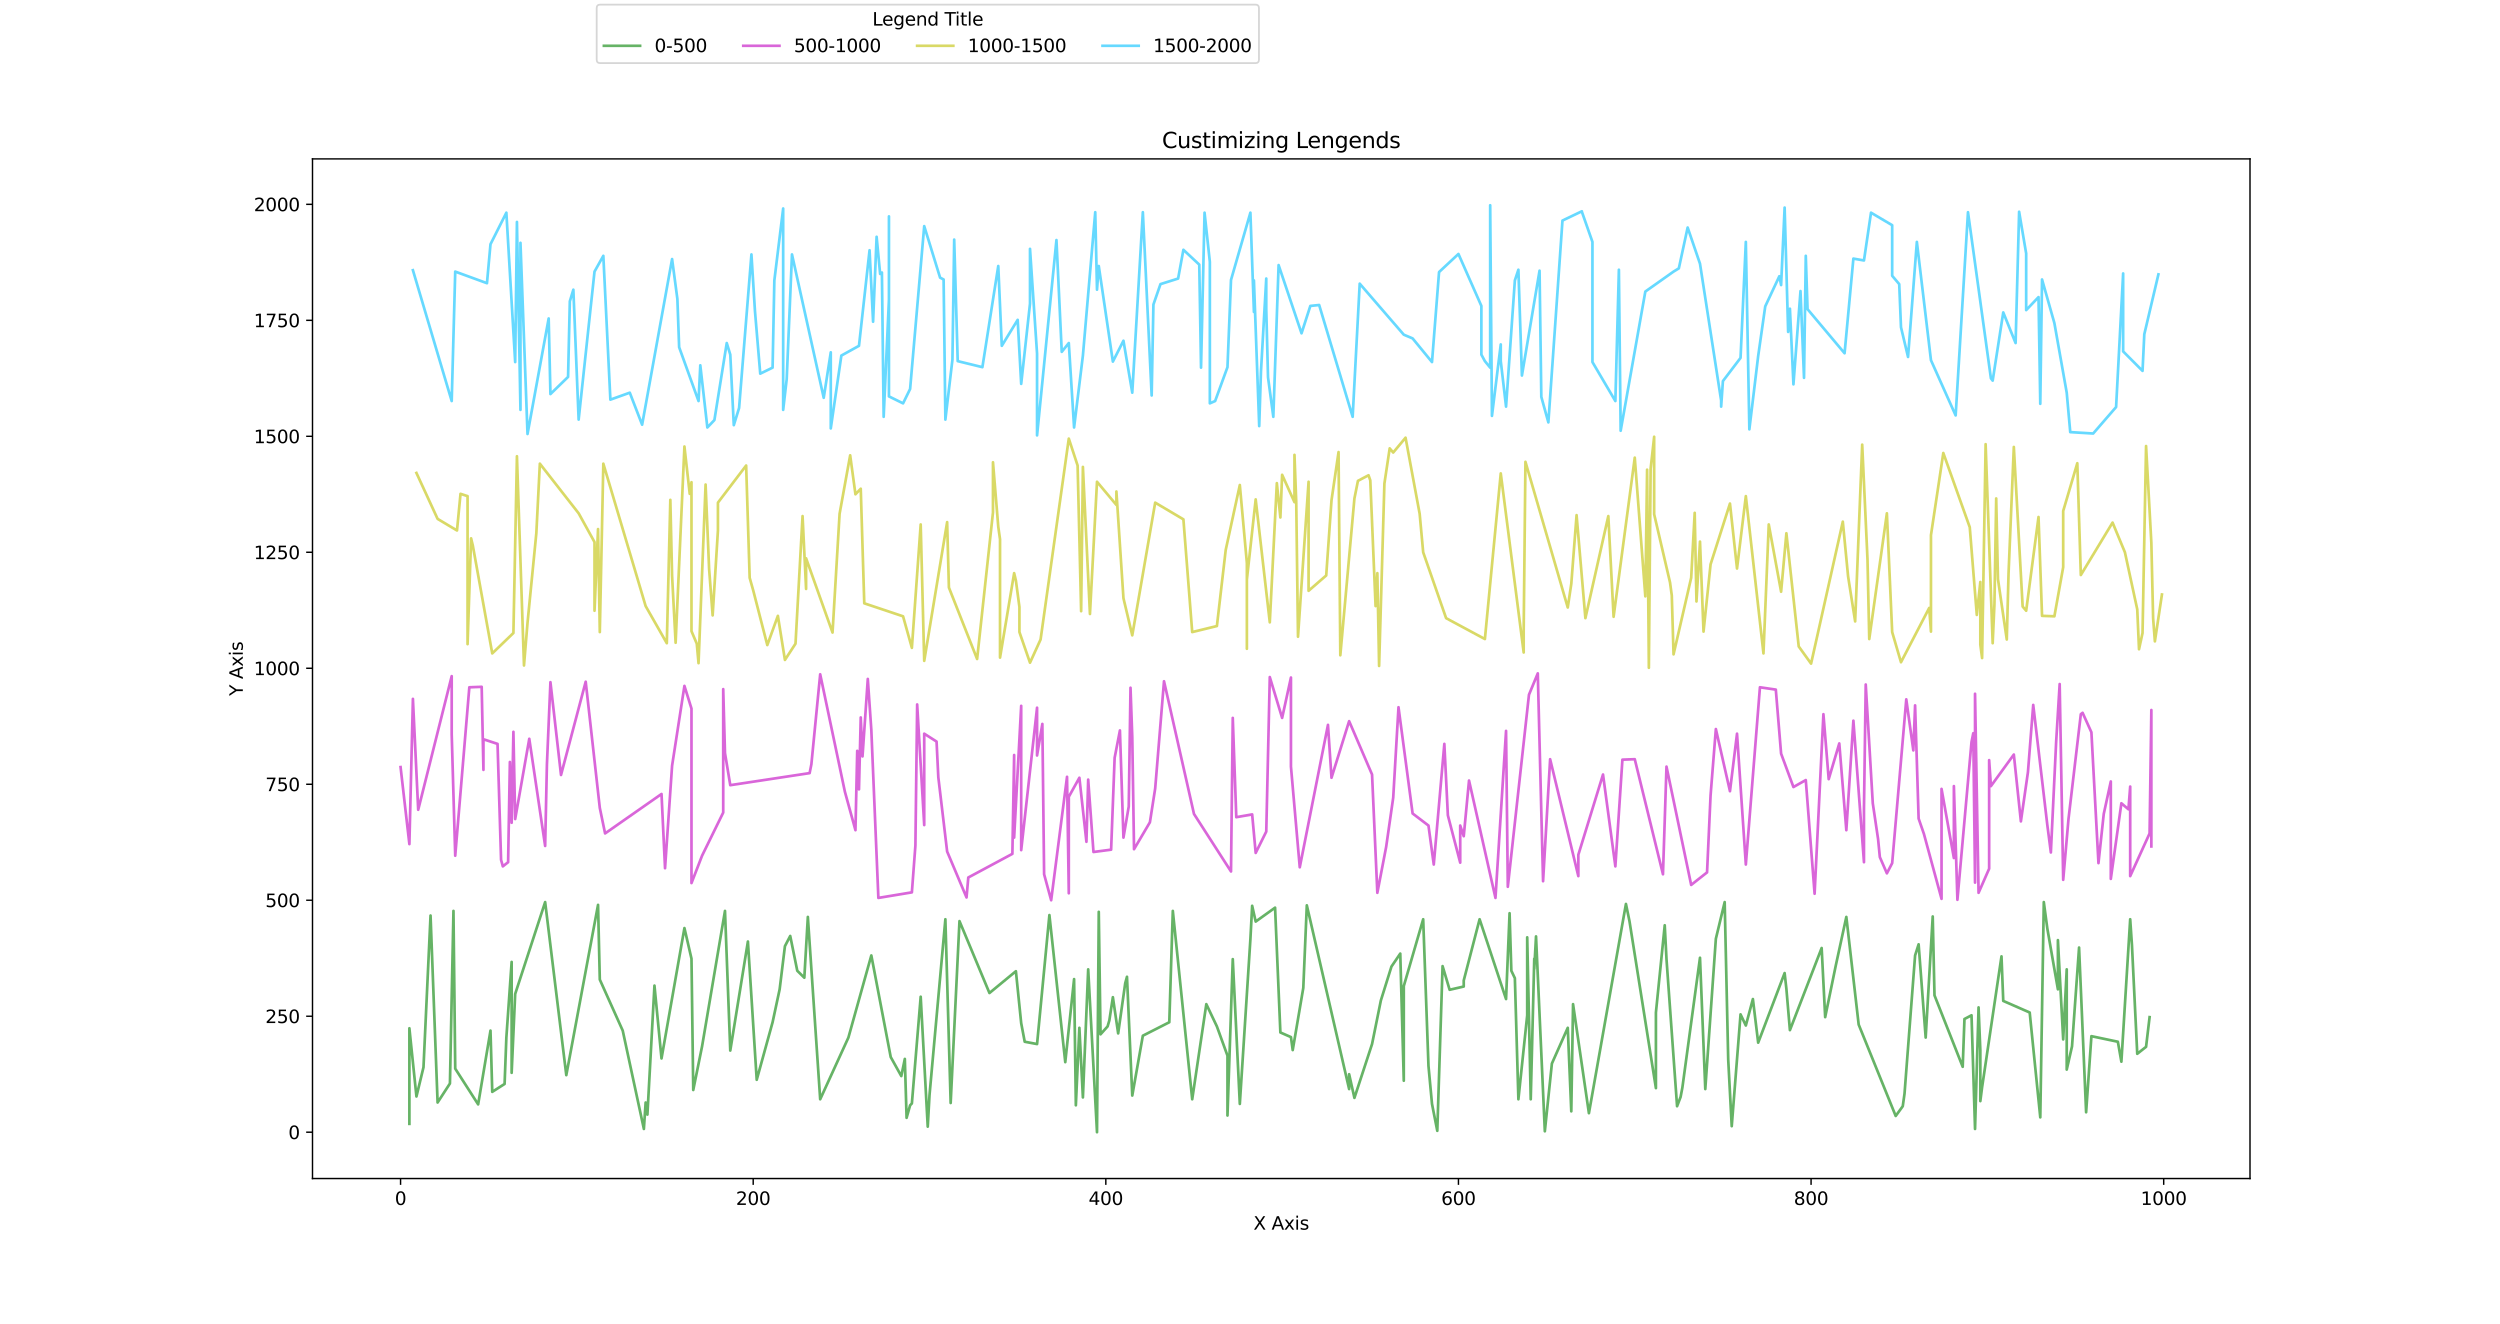 <?xml version="1.0" encoding="utf-8" standalone="no"?>
<!DOCTYPE svg PUBLIC "-//W3C//DTD SVG 1.1//EN"
  "http://www.w3.org/Graphics/SVG/1.1/DTD/svg11.dtd">
<svg height="732.24pt" version="1.1" viewBox="0 0 1382.4 732.24" width="1382.4pt" xmlns="http://www.w3.org/2000/svg" xmlns:xlink="http://www.w3.org/1999/xlink">
 <defs>
  <style type="text/css">*{stroke-linecap:butt;stroke-linejoin:round;}</style>
 </defs>
 <g id="figure_1">
  <g id="patch_1">
   <path d="M 0 732.24 
L 1382.4 732.24 
L 1382.4 0 
L 0 0 
z
" style="fill:#ffffff;"/>
  </g>
  <g id="axes_1">
   <g id="patch_2">
    <path d="M 172.8 651.694 
L 1244.16 651.694 
L 1244.16 87.869 
L 172.8 87.869 
z
" style="fill:#ffffff;"/>
   </g>
   <g id="matplotlib.axis_1">
    <g id="xtick_1">
     <g id="line2d_1">
      <defs>
       <path d="M 0 0 
L 0 3.5 
" id="m6f7033fc88" style="stroke:#000000;stroke-width:0.8;"/>
      </defs>
      <g>
       <use style="stroke:#000000;stroke-width:0.8;" x="221.498" xlink:href="#m6f7033fc88" y="651.694"/>
      </g>
     </g>
     <g id="text_1">
      <!-- 0 -->
      <g transform="translate(218.317 666.292)scale(0.1 -0.1)">
       <defs>
        <path d="M 2034 4250 
Q 1547 4250 1301 3770 
Q 1056 3291 1056 2328 
Q 1056 1369 1301 889 
Q 1547 409 2034 409 
Q 2525 409 2770 889 
Q 3016 1369 3016 2328 
Q 3016 3291 2770 3770 
Q 2525 4250 2034 4250 
z
M 2034 4750 
Q 2819 4750 3233 4129 
Q 3647 3509 3647 2328 
Q 3647 1150 3233 529 
Q 2819 -91 2034 -91 
Q 1250 -91 836 529 
Q 422 1150 422 2328 
Q 422 3509 836 4129 
Q 1250 4750 2034 4750 
z
" id="DejaVuSans-30" transform="scale(0.016)"/>
       </defs>
       <use xlink:href="#DejaVuSans-30"/>
      </g>
     </g>
    </g>
    <g id="xtick_2">
     <g id="line2d_2">
      <g>
       <use style="stroke:#000000;stroke-width:0.8;" x="416.486" xlink:href="#m6f7033fc88" y="651.694"/>
      </g>
     </g>
     <g id="text_2">
      <!-- 200 -->
      <g transform="translate(406.942 666.292)scale(0.1 -0.1)">
       <defs>
        <path d="M 1228 531 
L 3431 531 
L 3431 0 
L 469 0 
L 469 531 
Q 828 903 1448 1529 
Q 2069 2156 2228 2338 
Q 2531 2678 2651 2914 
Q 2772 3150 2772 3378 
Q 2772 3750 2511 3984 
Q 2250 4219 1831 4219 
Q 1534 4219 1204 4116 
Q 875 4013 500 3803 
L 500 4441 
Q 881 4594 1212 4672 
Q 1544 4750 1819 4750 
Q 2544 4750 2975 4387 
Q 3406 4025 3406 3419 
Q 3406 3131 3298 2873 
Q 3191 2616 2906 2266 
Q 2828 2175 2409 1742 
Q 1991 1309 1228 531 
z
" id="DejaVuSans-32" transform="scale(0.016)"/>
       </defs>
       <use xlink:href="#DejaVuSans-32"/>
       <use x="63.623" xlink:href="#DejaVuSans-30"/>
       <use x="127.246" xlink:href="#DejaVuSans-30"/>
      </g>
     </g>
    </g>
    <g id="xtick_3">
     <g id="line2d_3">
      <g>
       <use style="stroke:#000000;stroke-width:0.8;" x="611.474" xlink:href="#m6f7033fc88" y="651.694"/>
      </g>
     </g>
     <g id="text_3">
      <!-- 400 -->
      <g transform="translate(601.93 666.292)scale(0.1 -0.1)">
       <defs>
        <path d="M 2419 4116 
L 825 1625 
L 2419 1625 
L 2419 4116 
z
M 2253 4666 
L 3047 4666 
L 3047 1625 
L 3713 1625 
L 3713 1100 
L 3047 1100 
L 3047 0 
L 2419 0 
L 2419 1100 
L 313 1100 
L 313 1709 
L 2253 4666 
z
" id="DejaVuSans-34" transform="scale(0.016)"/>
       </defs>
       <use xlink:href="#DejaVuSans-34"/>
       <use x="63.623" xlink:href="#DejaVuSans-30"/>
       <use x="127.246" xlink:href="#DejaVuSans-30"/>
      </g>
     </g>
    </g>
    <g id="xtick_4">
     <g id="line2d_4">
      <g>
       <use style="stroke:#000000;stroke-width:0.8;" x="806.461" xlink:href="#m6f7033fc88" y="651.694"/>
      </g>
     </g>
     <g id="text_4">
      <!-- 600 -->
      <g transform="translate(796.918 666.292)scale(0.1 -0.1)">
       <defs>
        <path d="M 2113 2584 
Q 1688 2584 1439 2293 
Q 1191 2003 1191 1497 
Q 1191 994 1439 701 
Q 1688 409 2113 409 
Q 2538 409 2786 701 
Q 3034 994 3034 1497 
Q 3034 2003 2786 2293 
Q 2538 2584 2113 2584 
z
M 3366 4563 
L 3366 3988 
Q 3128 4100 2886 4159 
Q 2644 4219 2406 4219 
Q 1781 4219 1451 3797 
Q 1122 3375 1075 2522 
Q 1259 2794 1537 2939 
Q 1816 3084 2150 3084 
Q 2853 3084 3261 2657 
Q 3669 2231 3669 1497 
Q 3669 778 3244 343 
Q 2819 -91 2113 -91 
Q 1303 -91 875 529 
Q 447 1150 447 2328 
Q 447 3434 972 4092 
Q 1497 4750 2381 4750 
Q 2619 4750 2861 4703 
Q 3103 4656 3366 4563 
z
" id="DejaVuSans-36" transform="scale(0.016)"/>
       </defs>
       <use xlink:href="#DejaVuSans-36"/>
       <use x="63.623" xlink:href="#DejaVuSans-30"/>
       <use x="127.246" xlink:href="#DejaVuSans-30"/>
      </g>
     </g>
    </g>
    <g id="xtick_5">
     <g id="line2d_5">
      <g>
       <use style="stroke:#000000;stroke-width:0.8;" x="1001.449" xlink:href="#m6f7033fc88" y="651.694"/>
      </g>
     </g>
     <g id="text_5">
      <!-- 800 -->
      <g transform="translate(991.905 666.292)scale(0.1 -0.1)">
       <defs>
        <path d="M 2034 2216 
Q 1584 2216 1326 1975 
Q 1069 1734 1069 1313 
Q 1069 891 1326 650 
Q 1584 409 2034 409 
Q 2484 409 2743 651 
Q 3003 894 3003 1313 
Q 3003 1734 2745 1975 
Q 2488 2216 2034 2216 
z
M 1403 2484 
Q 997 2584 770 2862 
Q 544 3141 544 3541 
Q 544 4100 942 4425 
Q 1341 4750 2034 4750 
Q 2731 4750 3128 4425 
Q 3525 4100 3525 3541 
Q 3525 3141 3298 2862 
Q 3072 2584 2669 2484 
Q 3125 2378 3379 2068 
Q 3634 1759 3634 1313 
Q 3634 634 3220 271 
Q 2806 -91 2034 -91 
Q 1263 -91 848 271 
Q 434 634 434 1313 
Q 434 1759 690 2068 
Q 947 2378 1403 2484 
z
M 1172 3481 
Q 1172 3119 1398 2916 
Q 1625 2713 2034 2713 
Q 2441 2713 2670 2916 
Q 2900 3119 2900 3481 
Q 2900 3844 2670 4047 
Q 2441 4250 2034 4250 
Q 1625 4250 1398 4047 
Q 1172 3844 1172 3481 
z
" id="DejaVuSans-38" transform="scale(0.016)"/>
       </defs>
       <use xlink:href="#DejaVuSans-38"/>
       <use x="63.623" xlink:href="#DejaVuSans-30"/>
       <use x="127.246" xlink:href="#DejaVuSans-30"/>
      </g>
     </g>
    </g>
    <g id="xtick_6">
     <g id="line2d_6">
      <g>
       <use style="stroke:#000000;stroke-width:0.8;" x="1196.437" xlink:href="#m6f7033fc88" y="651.694"/>
      </g>
     </g>
     <g id="text_6">
      <!-- 1000 -->
      <g transform="translate(1183.712 666.292)scale(0.1 -0.1)">
       <defs>
        <path d="M 794 531 
L 1825 531 
L 1825 4091 
L 703 3866 
L 703 4441 
L 1819 4666 
L 2450 4666 
L 2450 531 
L 3481 531 
L 3481 0 
L 794 0 
L 794 531 
z
" id="DejaVuSans-31" transform="scale(0.016)"/>
       </defs>
       <use xlink:href="#DejaVuSans-31"/>
       <use x="63.623" xlink:href="#DejaVuSans-30"/>
       <use x="127.246" xlink:href="#DejaVuSans-30"/>
       <use x="190.869" xlink:href="#DejaVuSans-30"/>
      </g>
     </g>
    </g>
    <g id="text_7">
     <!-- X Axis -->
     <g transform="translate(693.092 679.97)scale(0.1 -0.1)">
      <defs>
       <path d="M 403 4666 
L 1081 4666 
L 2241 2931 
L 3406 4666 
L 4084 4666 
L 2584 2425 
L 4184 0 
L 3506 0 
L 2194 1984 
L 872 0 
L 191 0 
L 1856 2491 
L 403 4666 
z
" id="DejaVuSans-58" transform="scale(0.016)"/>
       <path id="DejaVuSans-20" transform="scale(0.016)"/>
       <path d="M 2188 4044 
L 1331 1722 
L 3047 1722 
L 2188 4044 
z
M 1831 4666 
L 2547 4666 
L 4325 0 
L 3669 0 
L 3244 1197 
L 1141 1197 
L 716 0 
L 50 0 
L 1831 4666 
z
" id="DejaVuSans-41" transform="scale(0.016)"/>
       <path d="M 3513 3500 
L 2247 1797 
L 3578 0 
L 2900 0 
L 1881 1375 
L 863 0 
L 184 0 
L 1544 1831 
L 300 3500 
L 978 3500 
L 1906 2253 
L 2834 3500 
L 3513 3500 
z
" id="DejaVuSans-78" transform="scale(0.016)"/>
       <path d="M 603 3500 
L 1178 3500 
L 1178 0 
L 603 0 
L 603 3500 
z
M 603 4863 
L 1178 4863 
L 1178 4134 
L 603 4134 
L 603 4863 
z
" id="DejaVuSans-69" transform="scale(0.016)"/>
       <path d="M 2834 3397 
L 2834 2853 
Q 2591 2978 2328 3040 
Q 2066 3103 1784 3103 
Q 1356 3103 1142 2972 
Q 928 2841 928 2578 
Q 928 2378 1081 2264 
Q 1234 2150 1697 2047 
L 1894 2003 
Q 2506 1872 2764 1633 
Q 3022 1394 3022 966 
Q 3022 478 2636 193 
Q 2250 -91 1575 -91 
Q 1294 -91 989 -36 
Q 684 19 347 128 
L 347 722 
Q 666 556 975 473 
Q 1284 391 1588 391 
Q 1994 391 2212 530 
Q 2431 669 2431 922 
Q 2431 1156 2273 1281 
Q 2116 1406 1581 1522 
L 1381 1569 
Q 847 1681 609 1914 
Q 372 2147 372 2553 
Q 372 3047 722 3315 
Q 1072 3584 1716 3584 
Q 2034 3584 2315 3537 
Q 2597 3491 2834 3397 
z
" id="DejaVuSans-73" transform="scale(0.016)"/>
      </defs>
      <use xlink:href="#DejaVuSans-58"/>
      <use x="68.506" xlink:href="#DejaVuSans-20"/>
      <use x="100.293" xlink:href="#DejaVuSans-41"/>
      <use x="168.701" xlink:href="#DejaVuSans-78"/>
      <use x="227.881" xlink:href="#DejaVuSans-69"/>
      <use x="255.664" xlink:href="#DejaVuSans-73"/>
     </g>
    </g>
   </g>
   <g id="matplotlib.axis_2">
    <g id="ytick_1">
     <g id="line2d_7">
      <defs>
       <path d="M 0 0 
L -3.5 0 
" id="m75aa25cba0" style="stroke:#000000;stroke-width:0.8;"/>
      </defs>
      <g>
       <use style="stroke:#000000;stroke-width:0.8;" x="172.8" xlink:href="#m75aa25cba0" y="626.065"/>
      </g>
     </g>
     <g id="text_8">
      <!-- 0 -->
      <g transform="translate(159.438 629.864)scale(0.1 -0.1)">
       <use xlink:href="#DejaVuSans-30"/>
      </g>
     </g>
    </g>
    <g id="ytick_2">
     <g id="line2d_8">
      <g>
       <use style="stroke:#000000;stroke-width:0.8;" x="172.8" xlink:href="#m75aa25cba0" y="561.93"/>
      </g>
     </g>
     <g id="text_9">
      <!-- 250 -->
      <g transform="translate(146.713 565.729)scale(0.1 -0.1)">
       <defs>
        <path d="M 691 4666 
L 3169 4666 
L 3169 4134 
L 1269 4134 
L 1269 2991 
Q 1406 3038 1543 3061 
Q 1681 3084 1819 3084 
Q 2600 3084 3056 2656 
Q 3513 2228 3513 1497 
Q 3513 744 3044 326 
Q 2575 -91 1722 -91 
Q 1428 -91 1123 -41 
Q 819 9 494 109 
L 494 744 
Q 775 591 1075 516 
Q 1375 441 1709 441 
Q 2250 441 2565 725 
Q 2881 1009 2881 1497 
Q 2881 1984 2565 2268 
Q 2250 2553 1709 2553 
Q 1456 2553 1204 2497 
Q 953 2441 691 2322 
L 691 4666 
z
" id="DejaVuSans-35" transform="scale(0.016)"/>
       </defs>
       <use xlink:href="#DejaVuSans-32"/>
       <use x="63.623" xlink:href="#DejaVuSans-35"/>
       <use x="127.246" xlink:href="#DejaVuSans-30"/>
      </g>
     </g>
    </g>
    <g id="ytick_3">
     <g id="line2d_9">
      <g>
       <use style="stroke:#000000;stroke-width:0.8;" x="172.8" xlink:href="#m75aa25cba0" y="497.795"/>
      </g>
     </g>
     <g id="text_10">
      <!-- 500 -->
      <g transform="translate(146.713 501.594)scale(0.1 -0.1)">
       <use xlink:href="#DejaVuSans-35"/>
       <use x="63.623" xlink:href="#DejaVuSans-30"/>
       <use x="127.246" xlink:href="#DejaVuSans-30"/>
      </g>
     </g>
    </g>
    <g id="ytick_4">
     <g id="line2d_10">
      <g>
       <use style="stroke:#000000;stroke-width:0.8;" x="172.8" xlink:href="#m75aa25cba0" y="433.66"/>
      </g>
     </g>
     <g id="text_11">
      <!-- 750 -->
      <g transform="translate(146.713 437.459)scale(0.1 -0.1)">
       <defs>
        <path d="M 525 4666 
L 3525 4666 
L 3525 4397 
L 1831 0 
L 1172 0 
L 2766 4134 
L 525 4134 
L 525 4666 
z
" id="DejaVuSans-37" transform="scale(0.016)"/>
       </defs>
       <use xlink:href="#DejaVuSans-37"/>
       <use x="63.623" xlink:href="#DejaVuSans-35"/>
       <use x="127.246" xlink:href="#DejaVuSans-30"/>
      </g>
     </g>
    </g>
    <g id="ytick_5">
     <g id="line2d_11">
      <g>
       <use style="stroke:#000000;stroke-width:0.8;" x="172.8" xlink:href="#m75aa25cba0" y="369.525"/>
      </g>
     </g>
     <g id="text_12">
      <!-- 1000 -->
      <g transform="translate(140.35 373.324)scale(0.1 -0.1)">
       <use xlink:href="#DejaVuSans-31"/>
       <use x="63.623" xlink:href="#DejaVuSans-30"/>
       <use x="127.246" xlink:href="#DejaVuSans-30"/>
       <use x="190.869" xlink:href="#DejaVuSans-30"/>
      </g>
     </g>
    </g>
    <g id="ytick_6">
     <g id="line2d_12">
      <g>
       <use style="stroke:#000000;stroke-width:0.8;" x="172.8" xlink:href="#m75aa25cba0" y="305.39"/>
      </g>
     </g>
     <g id="text_13">
      <!-- 1250 -->
      <g transform="translate(140.35 309.189)scale(0.1 -0.1)">
       <use xlink:href="#DejaVuSans-31"/>
       <use x="63.623" xlink:href="#DejaVuSans-32"/>
       <use x="127.246" xlink:href="#DejaVuSans-35"/>
       <use x="190.869" xlink:href="#DejaVuSans-30"/>
      </g>
     </g>
    </g>
    <g id="ytick_7">
     <g id="line2d_13">
      <g>
       <use style="stroke:#000000;stroke-width:0.8;" x="172.8" xlink:href="#m75aa25cba0" y="241.254"/>
      </g>
     </g>
     <g id="text_14">
      <!-- 1500 -->
      <g transform="translate(140.35 245.054)scale(0.1 -0.1)">
       <use xlink:href="#DejaVuSans-31"/>
       <use x="63.623" xlink:href="#DejaVuSans-35"/>
       <use x="127.246" xlink:href="#DejaVuSans-30"/>
       <use x="190.869" xlink:href="#DejaVuSans-30"/>
      </g>
     </g>
    </g>
    <g id="ytick_8">
     <g id="line2d_14">
      <g>
       <use style="stroke:#000000;stroke-width:0.8;" x="172.8" xlink:href="#m75aa25cba0" y="177.119"/>
      </g>
     </g>
     <g id="text_15">
      <!-- 1750 -->
      <g transform="translate(140.35 180.918)scale(0.1 -0.1)">
       <use xlink:href="#DejaVuSans-31"/>
       <use x="63.623" xlink:href="#DejaVuSans-37"/>
       <use x="127.246" xlink:href="#DejaVuSans-35"/>
       <use x="190.869" xlink:href="#DejaVuSans-30"/>
      </g>
     </g>
    </g>
    <g id="ytick_9">
     <g id="line2d_15">
      <g>
       <use style="stroke:#000000;stroke-width:0.8;" x="172.8" xlink:href="#m75aa25cba0" y="112.984"/>
      </g>
     </g>
     <g id="text_16">
      <!-- 2000 -->
      <g transform="translate(140.35 116.783)scale(0.1 -0.1)">
       <use xlink:href="#DejaVuSans-32"/>
       <use x="63.623" xlink:href="#DejaVuSans-30"/>
       <use x="127.246" xlink:href="#DejaVuSans-30"/>
       <use x="190.869" xlink:href="#DejaVuSans-30"/>
      </g>
     </g>
    </g>
    <g id="text_17">
     <!-- Y Axis -->
     <g transform="translate(134.27 384.798)rotate(-90)scale(0.1 -0.1)">
      <defs>
       <path d="M -13 4666 
L 666 4666 
L 1959 2747 
L 3244 4666 
L 3922 4666 
L 2272 2222 
L 2272 0 
L 1638 0 
L 1638 2222 
L -13 4666 
z
" id="DejaVuSans-59" transform="scale(0.016)"/>
      </defs>
      <use xlink:href="#DejaVuSans-59"/>
      <use x="61.084" xlink:href="#DejaVuSans-20"/>
      <use x="92.871" xlink:href="#DejaVuSans-41"/>
      <use x="161.279" xlink:href="#DejaVuSans-78"/>
      <use x="220.459" xlink:href="#DejaVuSans-69"/>
      <use x="248.242" xlink:href="#DejaVuSans-73"/>
     </g>
    </g>
   </g>
   <g id="line2d_16">
    <path clip-path="url(#p975a71f345)" d="M 226.373 621.447 
L 226.373 568.6 
L 230.273 606.312 
L 234.172 590.15 
L 238.072 506.261 
L 241.972 609.647 
L 248.796 599.128 
L 250.746 503.695 
L 251.721 590.919 
L 264.395 610.673 
L 271.22 569.883 
L 272.195 603.746 
L 279.02 599.385 
L 279.994 573.731 
L 282.919 531.915 
L 282.919 593.228 
L 284.869 549.616 
L 301.443 498.821 
L 313.142 594.511 
L 330.691 500.36 
L 331.666 541.663 
L 344.34 569.883 
L 356.04 624.269 
L 357.015 609.647 
L 357.99 616.317 
L 361.889 544.998 
L 365.789 585.275 
L 378.463 513.187 
L 382.363 530.119 
L 383.338 602.72 
L 388.213 578.605 
L 400.887 503.695 
L 403.812 580.914 
L 413.561 520.627 
L 418.436 597.076 
L 427.21 565.265 
L 431.11 547.051 
L 434.035 523.192 
L 436.96 517.549 
L 440.859 536.789 
L 444.759 540.637 
L 446.709 507.03 
L 453.534 607.851 
L 469.133 573.731 
L 481.807 528.323 
L 492.531 584.506 
L 498.381 595.024 
L 500.331 585.532 
L 501.306 618.112 
L 503.255 611.186 
L 504.23 610.16 
L 509.105 551.155 
L 513.005 622.987 
L 513.98 605.542 
L 522.754 508.313 
L 525.679 609.903 
L 530.554 509.339 
L 547.128 549.103 
L 561.752 537.046 
L 564.677 565.778 
L 566.626 576.04 
L 573.451 577.322 
L 580.276 506.004 
L 589.05 587.328 
L 593.925 541.407 
L 594.9 611.186 
L 596.85 568.344 
L 598.799 606.825 
L 601.724 536.019 
L 606.599 626.065 
L 607.574 504.208 
L 608.549 571.935 
L 612.449 567.574 
L 613.423 564.239 
L 615.373 551.412 
L 618.298 571.422 
L 622.198 543.716 
L 623.173 540.124 
L 626.098 605.798 
L 631.947 572.705 
L 646.571 565.265 
L 648.521 503.695 
L 659.246 607.851 
L 667.045 555.26 
L 672.895 567.574 
L 678.744 583.736 
L 678.744 616.83 
L 681.669 530.376 
L 685.569 610.416 
L 691.419 519.344 
L 692.394 500.873 
L 694.343 509.596 
L 705.068 501.9 
L 707.993 570.909 
L 713.842 573.474 
L 714.817 580.658 
L 720.667 546.281 
L 722.617 500.617 
L 746.015 602.207 
L 746.015 593.998 
L 748.94 607.081 
L 758.689 577.322 
L 763.564 553.208 
L 769.414 534.48 
L 774.288 527.297 
L 776.238 597.589 
L 776.238 545.255 
L 786.963 508.313 
L 789.887 589.38 
L 791.837 610.416 
L 794.762 625.296 
L 797.687 534.224 
L 801.587 547.307 
L 809.386 545.511 
L 809.386 542.176 
L 818.161 508.313 
L 832.785 552.438 
L 834.735 504.978 
L 835.709 536.789 
L 837.659 540.894 
L 839.609 607.851 
L 844.484 561.417 
L 844.484 518.318 
L 846.434 607.851 
L 848.384 530.119 
L 848.384 535.763 
L 849.359 517.805 
L 854.233 625.552 
L 858.133 588.097 
L 866.908 568.344 
L 868.857 614.521 
L 869.832 555.26 
L 878.607 615.547 
L 899.08 499.847 
L 901.03 509.339 
L 915.654 601.694 
L 915.654 559.878 
L 920.529 511.648 
L 921.504 530.376 
L 927.354 611.699 
L 929.304 606.568 
L 930.279 601.437 
L 940.028 529.606 
L 942.953 602.207 
L 948.802 519.088 
L 953.677 498.821 
L 955.627 585.788 
L 957.577 622.73 
L 962.451 560.904 
L 965.376 567.061 
L 969.276 552.438 
L 972.201 576.553 
L 986.825 538.072 
L 987.8 546.794 
L 989.75 569.626 
L 1007.299 524.219 
L 1009.249 562.443 
L 1015.098 533.967 
L 1020.948 507.03 
L 1027.772 566.548 
L 1048.246 617.086 
L 1052.146 611.699 
L 1053.121 604.772 
L 1058.97 528.323 
L 1060.92 522.166 
L 1064.82 573.731 
L 1068.72 506.774 
L 1069.695 550.386 
L 1085.294 589.893 
L 1086.269 563.469 
L 1090.168 561.417 
L 1092.118 624.269 
L 1094.068 557.056 
L 1095.043 580.914 
L 1095.043 608.877 
L 1096.018 601.181 
L 1106.742 528.836 
L 1107.717 553.464 
L 1122.341 559.878 
L 1128.191 617.856 
L 1130.141 498.821 
L 1132.091 513.444 
L 1137.94 547.051 
L 1137.94 519.857 
L 1140.865 574.757 
L 1142.815 536.019 
L 1142.815 591.432 
L 1145.74 578.605 
L 1149.64 523.962 
L 1153.539 615.034 
L 1156.464 572.961 
L 1171.088 576.04 
L 1173.038 587.071 
L 1177.913 508.313 
L 1178.888 522.679 
L 1181.813 582.71 
L 1186.687 578.862 
L 1188.637 562.443 
L 1188.637 562.443 
" style="fill:none;stroke:#008000;stroke-linecap:square;stroke-opacity:0.6;stroke-width:1.5;"/>
   </g>
   <g id="line2d_17">
    <path clip-path="url(#p975a71f345)" d="M 221.498 424.168 
L 226.373 466.754 
L 228.323 386.456 
L 231.248 447.77 
L 249.771 373.886 
L 249.771 405.953 
L 251.721 473.167 
L 259.521 380.043 
L 266.345 379.786 
L 267.32 425.707 
L 267.32 408.775 
L 275.12 411.341 
L 277.07 475.476 
L 278.045 479.067 
L 280.969 476.759 
L 281.944 421.346 
L 282.919 454.953 
L 283.894 404.671 
L 284.869 452.9 
L 292.669 408.519 
L 301.443 467.78 
L 302.418 422.885 
L 304.368 377.221 
L 310.218 428.529 
L 323.867 376.964 
L 331.666 446.743 
L 334.591 460.853 
L 365.789 439.047 
L 367.739 480.094 
L 371.639 423.398 
L 378.463 379.273 
L 382.363 391.844 
L 382.363 488.303 
L 388.213 473.167 
L 399.912 449.309 
L 399.912 381.069 
L 400.887 416.472 
L 403.812 434.173 
L 447.684 427.503 
L 448.659 422.629 
L 453.534 372.86 
L 467.183 437.764 
L 473.032 459.057 
L 474.007 415.189 
L 474.982 436.482 
L 475.957 396.718 
L 476.932 418.267 
L 479.857 375.425 
L 481.807 403.645 
L 485.707 496.512 
L 504.23 493.434 
L 506.18 467.523 
L 507.155 389.535 
L 511.055 456.235 
L 511.055 405.697 
L 517.88 410.058 
L 518.854 429.812 
L 523.729 470.858 
L 534.453 496.256 
L 535.428 485.224 
L 559.802 472.141 
L 560.777 417.498 
L 560.777 463.162 
L 564.677 390.304 
L 564.677 470.089 
L 573.451 391.331 
L 573.451 417.754 
L 576.376 400.31 
L 577.351 483.429 
L 581.251 497.795 
L 590.025 429.555 
L 591 493.947 
L 591 440.586 
L 596.85 430.068 
L 600.749 465.471 
L 601.724 431.094 
L 604.649 471.115 
L 614.398 469.832 
L 616.348 419.037 
L 619.273 403.901 
L 621.223 463.162 
L 624.148 445.974 
L 625.123 380.299 
L 626.098 407.493 
L 627.073 469.575 
L 635.847 454.696 
L 638.772 435.969 
L 643.647 376.708 
L 660.221 450.078 
L 680.694 481.889 
L 681.669 396.974 
L 683.619 451.874 
L 692.394 450.335 
L 694.343 471.628 
L 700.193 459.827 
L 702.143 374.399 
L 708.967 396.974 
L 713.842 374.655 
L 713.842 423.911 
L 718.717 479.581 
L 734.316 400.823 
L 736.266 430.068 
L 746.015 398.77 
L 758.689 428.272 
L 761.614 493.69 
L 766.489 468.293 
L 770.389 441.099 
L 773.313 391.074 
L 781.113 449.822 
L 789.887 456.492 
L 792.812 478.041 
L 798.662 411.341 
L 800.612 450.848 
L 807.436 477.015 
L 807.436 456.492 
L 809.386 462.392 
L 812.311 431.607 
L 826.935 496.512 
L 832.785 404.158 
L 833.76 490.355 
L 845.459 384.147 
L 850.334 372.347 
L 853.258 487.277 
L 857.158 419.807 
L 872.757 484.455 
L 872.757 472.654 
L 886.406 428.272 
L 893.231 479.067 
L 897.131 420.063 
L 903.955 419.807 
L 919.554 483.429 
L 921.504 423.911 
L 935.153 489.329 
L 943.928 482.402 
L 945.878 439.817 
L 948.802 403.131 
L 956.602 437.508 
L 960.502 405.697 
L 965.376 478.041 
L 973.176 380.043 
L 981.95 381.326 
L 984.875 416.728 
L 991.7 435.199 
L 998.524 431.351 
L 1003.399 494.203 
L 1008.274 394.922 
L 1011.198 430.838 
L 1017.048 411.084 
L 1020.948 459.057 
L 1024.848 398.514 
L 1030.697 476.759 
L 1030.697 447.256 
L 1031.672 378.504 
L 1035.572 444.178 
L 1038.497 463.932 
L 1039.472 473.937 
L 1043.371 482.916 
L 1046.296 477.272 
L 1054.096 386.713 
L 1057.995 414.932 
L 1058.97 390.048 
L 1060.92 452.644 
L 1063.845 461.11 
L 1073.594 497.025 
L 1073.594 436.225 
L 1080.419 474.45 
L 1080.419 434.686 
L 1082.369 497.538 
L 1090.168 410.315 
L 1091.143 405.44 
L 1092.118 488.046 
L 1092.118 383.634 
L 1094.068 493.69 
L 1099.918 480.35 
L 1099.918 420.32 
L 1100.893 434.686 
L 1113.567 417.241 
L 1117.467 454.183 
L 1121.366 426.99 
L 1124.291 389.791 
L 1132.091 456.235 
L 1134.041 471.371 
L 1136.966 410.315 
L 1138.915 378.247 
L 1140.865 486.507 
L 1143.79 452.9 
L 1150.615 394.922 
L 1151.59 394.153 
L 1156.464 404.927 
L 1160.364 477.272 
L 1163.289 450.078 
L 1167.189 432.121 
L 1167.189 485.994 
L 1173.038 444.178 
L 1176.938 447.513 
L 1177.913 434.942 
L 1177.913 484.455 
L 1188.637 460.853 
L 1189.612 392.613 
L 1189.612 468.036 
L 1189.612 468.036 
" style="fill:none;stroke:#bf00bf;stroke-linecap:square;stroke-opacity:0.6;stroke-width:1.5;"/>
   </g>
   <g id="line2d_18">
    <path clip-path="url(#p975a71f345)" d="M 230.273 261.521 
L 241.972 286.919 
L 252.696 293.332 
L 254.646 273.065 
L 258.546 274.348 
L 258.546 356.185 
L 260.496 297.693 
L 261.471 301.798 
L 272.195 361.315 
L 283.894 350.028 
L 285.844 252.286 
L 289.744 367.985 
L 291.694 344.384 
L 296.568 294.871 
L 298.518 256.39 
L 319.967 283.84 
L 328.741 299.746 
L 328.741 337.714 
L 330.691 292.562 
L 331.666 349.514 
L 333.616 256.39 
L 357.015 335.148 
L 368.714 355.671 
L 370.664 276.4 
L 371.639 318.473 
L 373.589 355.415 
L 378.463 246.898 
L 381.388 273.065 
L 382.363 266.652 
L 382.363 349.001 
L 385.288 355.928 
L 386.263 366.703 
L 390.163 267.935 
L 392.112 314.625 
L 394.062 340.279 
L 396.987 293.332 
L 396.987 277.94 
L 412.586 257.416 
L 414.536 319.499 
L 416.486 326.426 
L 424.285 356.698 
L 430.135 340.536 
L 434.035 364.907 
L 439.884 355.928 
L 443.784 285.379 
L 445.734 325.656 
L 445.734 308.725 
L 460.358 349.771 
L 464.258 284.097 
L 470.108 251.773 
L 473.032 273.322 
L 475.957 270.243 
L 477.907 333.609 
L 499.356 340.792 
L 504.23 358.237 
L 509.105 289.997 
L 511.055 365.42 
L 523.729 288.714 
L 524.704 324.887 
L 540.303 364.394 
L 549.078 283.327 
L 549.078 255.621 
L 552.002 291.28 
L 552.977 298.206 
L 552.977 363.624 
L 560.777 316.934 
L 561.752 321.038 
L 563.702 335.661 
L 563.702 349.514 
L 569.551 366.446 
L 575.401 353.619 
L 591 242.537 
L 595.875 257.416 
L 597.824 337.97 
L 598.799 258.186 
L 602.699 339.509 
L 606.599 266.395 
L 617.323 279.222 
L 617.323 271.783 
L 621.223 330.787 
L 626.098 351.31 
L 638.772 277.94 
L 654.371 287.175 
L 659.246 349.514 
L 672.895 346.179 
L 677.769 304.107 
L 685.569 268.191 
L 689.469 311.29 
L 689.469 358.75 
L 689.469 320.525 
L 694.343 276.144 
L 702.143 344.127 
L 706.043 267.165 
L 707.993 286.149 
L 708.967 262.547 
L 715.792 277.683 
L 715.792 251.516 
L 716.767 277.683 
L 717.742 352.08 
L 723.592 266.395 
L 723.592 326.682 
L 733.341 318.217 
L 736.266 276.657 
L 740.166 249.977 
L 741.14 362.342 
L 748.94 275.631 
L 750.89 265.882 
L 756.739 262.804 
L 757.714 265.626 
L 760.639 335.148 
L 761.614 316.934 
L 762.589 368.242 
L 765.514 267.422 
L 768.439 247.924 
L 770.389 250.233 
L 777.213 242.024 
L 785.013 284.097 
L 786.963 305.39 
L 799.637 341.818 
L 821.085 353.363 
L 829.86 261.778 
L 842.534 360.802 
L 842.534 348.745 
L 843.509 255.364 
L 866.908 335.918 
L 868.857 322.834 
L 871.782 284.866 
L 876.657 341.818 
L 889.331 285.379 
L 892.256 341.049 
L 903.955 253.055 
L 909.805 329.761 
L 910.78 259.725 
L 911.755 369.268 
L 912.73 259.212 
L 914.68 241.511 
L 914.68 284.353 
L 923.454 322.065 
L 924.429 329.248 
L 925.404 361.828 
L 935.153 319.499 
L 937.103 283.584 
L 938.078 332.583 
L 940.028 299.489 
L 941.978 349.258 
L 945.878 312.06 
L 956.602 278.453 
L 960.502 314.368 
L 965.376 274.348 
L 975.126 361.315 
L 978.051 289.997 
L 984.875 327.195 
L 987.8 294.871 
L 994.624 357.467 
L 1001.449 366.959 
L 1018.998 288.458 
L 1021.923 318.73 
L 1025.823 343.614 
L 1029.722 245.872 
L 1032.647 309.238 
L 1033.622 353.363 
L 1043.371 283.84 
L 1046.296 349.514 
L 1051.171 366.19 
L 1066.77 336.174 
L 1067.745 349.258 
L 1067.745 295.898 
L 1074.569 250.49 
L 1089.194 291.536 
L 1093.093 340.022 
L 1095.043 321.808 
L 1095.043 356.441 
L 1096.018 363.881 
L 1097.968 245.616 
L 1101.868 355.671 
L 1102.843 334.122 
L 1103.818 275.631 
L 1104.793 320.269 
L 1109.667 353.619 
L 1110.642 317.19 
L 1113.567 247.155 
L 1118.442 335.405 
L 1120.392 337.714 
L 1127.216 285.892 
L 1129.166 340.536 
L 1135.991 340.792 
L 1140.865 313.599 
L 1140.865 282.557 
L 1148.665 256.134 
L 1150.615 317.96 
L 1168.164 288.971 
L 1174.988 305.39 
L 1181.813 336.944 
L 1182.788 359.006 
L 1184.737 350.028 
L 1186.687 246.642 
L 1189.612 300.259 
L 1190.587 341.818 
L 1191.562 354.645 
L 1195.462 328.735 
L 1195.462 328.735 
" style="fill:none;stroke:#bfbf00;stroke-linecap:square;stroke-opacity:0.6;stroke-width:1.5;"/>
   </g>
   <g id="line2d_19">
    <path clip-path="url(#p975a71f345)" d="M 228.323 149.413 
L 249.771 221.757 
L 251.721 150.182 
L 269.27 156.596 
L 271.22 135.047 
L 279.994 117.602 
L 284.869 200.208 
L 285.844 122.733 
L 287.794 226.632 
L 287.794 134.277 
L 291.694 239.972 
L 303.393 176.093 
L 304.368 217.909 
L 314.117 208.417 
L 315.092 166.601 
L 317.042 160.188 
L 319.967 232.019 
L 328.741 150.182 
L 333.616 141.46 
L 337.516 220.988 
L 348.24 217.14 
L 355.065 234.841 
L 371.639 143.256 
L 374.564 165.318 
L 375.538 191.999 
L 386.263 221.757 
L 387.238 202.004 
L 391.137 236.38 
L 395.037 232.275 
L 401.862 189.69 
L 403.812 196.103 
L 405.762 235.097 
L 408.686 225.605 
L 415.511 140.69 
L 417.461 171.988 
L 420.386 206.621 
L 427.21 203.286 
L 428.185 155.057 
L 433.06 115.293 
L 433.06 226.632 
L 435.01 209.7 
L 437.935 140.69 
L 455.483 219.962 
L 459.383 194.821 
L 459.383 236.893 
L 465.233 196.616 
L 474.982 191.229 
L 480.832 138.382 
L 482.782 177.889 
L 484.732 130.942 
L 486.681 151.465 
L 487.656 150.696 
L 488.631 230.48 
L 491.556 165.575 
L 491.556 119.654 
L 491.556 219.192 
L 499.356 223.04 
L 503.255 215.087 
L 511.055 125.042 
L 519.829 153.518 
L 521.779 154.544 
L 522.754 232.019 
L 526.654 198.925 
L 527.629 132.481 
L 529.579 199.695 
L 543.228 203.03 
L 552.002 147.104 
L 553.952 191.229 
L 562.727 176.863 
L 564.677 212.265 
L 569.551 167.884 
L 569.551 137.612 
L 573.451 195.59 
L 573.451 240.741 
L 584.175 132.738 
L 587.1 194.564 
L 591 189.69 
L 593.925 236.38 
L 598.799 196.616 
L 605.624 117.345 
L 606.599 160.188 
L 607.574 147.104 
L 615.373 199.951 
L 621.223 188.407 
L 626.098 217.14 
L 631.947 117.345 
L 636.822 218.679 
L 637.797 168.397 
L 641.697 157.109 
L 651.446 154.031 
L 654.371 138.125 
L 663.145 146.334 
L 664.12 203.286 
L 666.07 117.602 
L 668.995 144.795 
L 668.995 223.04 
L 671.92 221.757 
L 678.744 203.03 
L 680.694 154.8 
L 691.419 117.602 
L 693.368 172.502 
L 693.368 155.057 
L 696.293 235.61 
L 697.268 205.339 
L 700.193 154.031 
L 700.193 171.219 
L 701.168 208.674 
L 704.093 230.48 
L 707.018 146.591 
L 719.692 184.302 
L 724.566 169.166 
L 729.441 168.653 
L 747.965 230.48 
L 751.865 156.853 
L 776.238 185.072 
L 781.113 187.124 
L 791.837 200.208 
L 795.737 150.439 
L 806.461 140.434 
L 819.136 169.166 
L 819.136 196.103 
L 821.085 199.695 
L 824.01 203.286 
L 824.01 113.497 
L 824.985 229.967 
L 829.86 190.459 
L 829.86 199.695 
L 832.785 224.836 
L 837.659 155.057 
L 839.609 149.156 
L 841.559 207.648 
L 851.309 149.669 
L 852.283 219.448 
L 856.183 233.558 
L 863.983 121.963 
L 874.707 116.832 
L 874.707 117.089 
L 880.557 133.764 
L 880.557 200.208 
L 893.231 221.757 
L 895.181 149.156 
L 896.156 238.176 
L 909.805 161.214 
L 925.404 150.182 
L 928.329 148.387 
L 933.203 125.811 
L 940.028 145.821 
L 951.727 221.501 
L 951.727 224.836 
L 952.702 210.726 
L 962.451 197.899 
L 965.376 133.764 
L 967.326 237.406 
L 972.201 196.873 
L 976.101 169.423 
L 983.9 152.748 
L 984.875 157.622 
L 986.825 114.78 
L 988.775 183.533 
L 989.75 170.706 
L 991.7 212.522 
L 995.599 160.957 
L 997.549 208.93 
L 998.524 141.46 
L 999.499 170.962 
L 1019.973 195.334 
L 1024.848 142.999 
L 1030.697 144.026 
L 1034.597 117.602 
L 1046.296 124.528 
L 1046.296 152.491 
L 1050.196 157.109 
L 1051.171 180.967 
L 1055.071 197.386 
L 1059.945 133.764 
L 1067.745 199.182 
L 1081.394 229.71 
L 1088.219 117.345 
L 1100.893 209.187 
L 1101.868 210.47 
L 1107.717 172.758 
L 1114.542 189.69 
L 1116.492 117.089 
L 1120.392 140.177 
L 1120.392 171.475 
L 1127.216 164.292 
L 1128.191 223.297 
L 1129.166 154.544 
L 1135.991 178.658 
L 1142.815 217.14 
L 1144.765 238.946 
L 1157.439 239.715 
L 1170.113 225.092 
L 1174.013 151.209 
L 1174.013 194.307 
L 1184.737 205.082 
L 1185.712 184.815 
L 1193.512 151.722 
L 1193.512 151.722 
" style="fill:none;stroke:#00bfff;stroke-linecap:square;stroke-opacity:0.6;stroke-width:1.5;"/>
   </g>
   <g id="patch_3">
    <path d="M 172.8 651.694 
L 172.8 87.869 
" style="fill:none;stroke:#000000;stroke-linecap:square;stroke-linejoin:miter;stroke-width:0.8;"/>
   </g>
   <g id="patch_4">
    <path d="M 1244.16 651.694 
L 1244.16 87.869 
" style="fill:none;stroke:#000000;stroke-linecap:square;stroke-linejoin:miter;stroke-width:0.8;"/>
   </g>
   <g id="patch_5">
    <path d="M 172.8 651.694 
L 1244.16 651.694 
" style="fill:none;stroke:#000000;stroke-linecap:square;stroke-linejoin:miter;stroke-width:0.8;"/>
   </g>
   <g id="patch_6">
    <path d="M 172.8 87.869 
L 1244.16 87.869 
" style="fill:none;stroke:#000000;stroke-linecap:square;stroke-linejoin:miter;stroke-width:0.8;"/>
   </g>
   <g id="text_18">
    <!-- Custimizing Lengends -->
    <g transform="translate(642.527 81.869)scale(0.12 -0.12)">
     <defs>
      <path d="M 4122 4306 
L 4122 3641 
Q 3803 3938 3442 4084 
Q 3081 4231 2675 4231 
Q 1875 4231 1450 3742 
Q 1025 3253 1025 2328 
Q 1025 1406 1450 917 
Q 1875 428 2675 428 
Q 3081 428 3442 575 
Q 3803 722 4122 1019 
L 4122 359 
Q 3791 134 3420 21 
Q 3050 -91 2638 -91 
Q 1578 -91 968 557 
Q 359 1206 359 2328 
Q 359 3453 968 4101 
Q 1578 4750 2638 4750 
Q 3056 4750 3426 4639 
Q 3797 4528 4122 4306 
z
" id="DejaVuSans-43" transform="scale(0.016)"/>
      <path d="M 544 1381 
L 544 3500 
L 1119 3500 
L 1119 1403 
Q 1119 906 1312 657 
Q 1506 409 1894 409 
Q 2359 409 2629 706 
Q 2900 1003 2900 1516 
L 2900 3500 
L 3475 3500 
L 3475 0 
L 2900 0 
L 2900 538 
Q 2691 219 2414 64 
Q 2138 -91 1772 -91 
Q 1169 -91 856 284 
Q 544 659 544 1381 
z
M 1991 3584 
L 1991 3584 
z
" id="DejaVuSans-75" transform="scale(0.016)"/>
      <path d="M 1172 4494 
L 1172 3500 
L 2356 3500 
L 2356 3053 
L 1172 3053 
L 1172 1153 
Q 1172 725 1289 603 
Q 1406 481 1766 481 
L 2356 481 
L 2356 0 
L 1766 0 
Q 1100 0 847 248 
Q 594 497 594 1153 
L 594 3053 
L 172 3053 
L 172 3500 
L 594 3500 
L 594 4494 
L 1172 4494 
z
" id="DejaVuSans-74" transform="scale(0.016)"/>
      <path d="M 3328 2828 
Q 3544 3216 3844 3400 
Q 4144 3584 4550 3584 
Q 5097 3584 5394 3201 
Q 5691 2819 5691 2113 
L 5691 0 
L 5113 0 
L 5113 2094 
Q 5113 2597 4934 2840 
Q 4756 3084 4391 3084 
Q 3944 3084 3684 2787 
Q 3425 2491 3425 1978 
L 3425 0 
L 2847 0 
L 2847 2094 
Q 2847 2600 2669 2842 
Q 2491 3084 2119 3084 
Q 1678 3084 1418 2786 
Q 1159 2488 1159 1978 
L 1159 0 
L 581 0 
L 581 3500 
L 1159 3500 
L 1159 2956 
Q 1356 3278 1631 3431 
Q 1906 3584 2284 3584 
Q 2666 3584 2933 3390 
Q 3200 3197 3328 2828 
z
" id="DejaVuSans-6d" transform="scale(0.016)"/>
      <path d="M 353 3500 
L 3084 3500 
L 3084 2975 
L 922 459 
L 3084 459 
L 3084 0 
L 275 0 
L 275 525 
L 2438 3041 
L 353 3041 
L 353 3500 
z
" id="DejaVuSans-7a" transform="scale(0.016)"/>
      <path d="M 3513 2113 
L 3513 0 
L 2938 0 
L 2938 2094 
Q 2938 2591 2744 2837 
Q 2550 3084 2163 3084 
Q 1697 3084 1428 2787 
Q 1159 2491 1159 1978 
L 1159 0 
L 581 0 
L 581 3500 
L 1159 3500 
L 1159 2956 
Q 1366 3272 1645 3428 
Q 1925 3584 2291 3584 
Q 2894 3584 3203 3211 
Q 3513 2838 3513 2113 
z
" id="DejaVuSans-6e" transform="scale(0.016)"/>
      <path d="M 2906 1791 
Q 2906 2416 2648 2759 
Q 2391 3103 1925 3103 
Q 1463 3103 1205 2759 
Q 947 2416 947 1791 
Q 947 1169 1205 825 
Q 1463 481 1925 481 
Q 2391 481 2648 825 
Q 2906 1169 2906 1791 
z
M 3481 434 
Q 3481 -459 3084 -895 
Q 2688 -1331 1869 -1331 
Q 1566 -1331 1297 -1286 
Q 1028 -1241 775 -1147 
L 775 -588 
Q 1028 -725 1275 -790 
Q 1522 -856 1778 -856 
Q 2344 -856 2625 -561 
Q 2906 -266 2906 331 
L 2906 616 
Q 2728 306 2450 153 
Q 2172 0 1784 0 
Q 1141 0 747 490 
Q 353 981 353 1791 
Q 353 2603 747 3093 
Q 1141 3584 1784 3584 
Q 2172 3584 2450 3431 
Q 2728 3278 2906 2969 
L 2906 3500 
L 3481 3500 
L 3481 434 
z
" id="DejaVuSans-67" transform="scale(0.016)"/>
      <path d="M 628 4666 
L 1259 4666 
L 1259 531 
L 3531 531 
L 3531 0 
L 628 0 
L 628 4666 
z
" id="DejaVuSans-4c" transform="scale(0.016)"/>
      <path d="M 3597 1894 
L 3597 1613 
L 953 1613 
Q 991 1019 1311 708 
Q 1631 397 2203 397 
Q 2534 397 2845 478 
Q 3156 559 3463 722 
L 3463 178 
Q 3153 47 2828 -22 
Q 2503 -91 2169 -91 
Q 1331 -91 842 396 
Q 353 884 353 1716 
Q 353 2575 817 3079 
Q 1281 3584 2069 3584 
Q 2775 3584 3186 3129 
Q 3597 2675 3597 1894 
z
M 3022 2063 
Q 3016 2534 2758 2815 
Q 2500 3097 2075 3097 
Q 1594 3097 1305 2825 
Q 1016 2553 972 2059 
L 3022 2063 
z
" id="DejaVuSans-65" transform="scale(0.016)"/>
      <path d="M 2906 2969 
L 2906 4863 
L 3481 4863 
L 3481 0 
L 2906 0 
L 2906 525 
Q 2725 213 2448 61 
Q 2172 -91 1784 -91 
Q 1150 -91 751 415 
Q 353 922 353 1747 
Q 353 2572 751 3078 
Q 1150 3584 1784 3584 
Q 2172 3584 2448 3432 
Q 2725 3281 2906 2969 
z
M 947 1747 
Q 947 1113 1208 752 
Q 1469 391 1925 391 
Q 2381 391 2643 752 
Q 2906 1113 2906 1747 
Q 2906 2381 2643 2742 
Q 2381 3103 1925 3103 
Q 1469 3103 1208 2742 
Q 947 2381 947 1747 
z
" id="DejaVuSans-64" transform="scale(0.016)"/>
     </defs>
     <use xlink:href="#DejaVuSans-43"/>
     <use x="69.824" xlink:href="#DejaVuSans-75"/>
     <use x="133.203" xlink:href="#DejaVuSans-73"/>
     <use x="185.303" xlink:href="#DejaVuSans-74"/>
     <use x="224.512" xlink:href="#DejaVuSans-69"/>
     <use x="252.295" xlink:href="#DejaVuSans-6d"/>
     <use x="349.707" xlink:href="#DejaVuSans-69"/>
     <use x="377.49" xlink:href="#DejaVuSans-7a"/>
     <use x="429.98" xlink:href="#DejaVuSans-69"/>
     <use x="457.764" xlink:href="#DejaVuSans-6e"/>
     <use x="521.143" xlink:href="#DejaVuSans-67"/>
     <use x="584.619" xlink:href="#DejaVuSans-20"/>
     <use x="616.406" xlink:href="#DejaVuSans-4c"/>
     <use x="670.369" xlink:href="#DejaVuSans-65"/>
     <use x="731.893" xlink:href="#DejaVuSans-6e"/>
     <use x="795.271" xlink:href="#DejaVuSans-67"/>
     <use x="858.748" xlink:href="#DejaVuSans-65"/>
     <use x="920.271" xlink:href="#DejaVuSans-6e"/>
     <use x="983.65" xlink:href="#DejaVuSans-64"/>
     <use x="1047.127" xlink:href="#DejaVuSans-73"/>
    </g>
   </g>
   <g id="legend_1">
    <g id="patch_7">
     <path d="M 331.936 34.907 
L 694.155 34.907 
Q 696.155 34.907 696.155 32.907 
L 696.155 4.551 
Q 696.155 2.551 694.155 2.551 
L 331.936 2.551 
Q 329.936 2.551 329.936 4.551 
L 329.936 32.907 
Q 329.936 34.907 331.936 34.907 
z
" style="fill:#ffffff;opacity:0.8;stroke:#cccccc;stroke-linejoin:miter;"/>
    </g>
    <g id="text_19">
     <!-- Legend Title -->
     <g transform="translate(482.375 14.149)scale(0.1 -0.1)">
      <defs>
       <path d="M -19 4666 
L 3928 4666 
L 3928 4134 
L 2272 4134 
L 2272 0 
L 1638 0 
L 1638 4134 
L -19 4134 
L -19 4666 
z
" id="DejaVuSans-54" transform="scale(0.016)"/>
       <path d="M 603 4863 
L 1178 4863 
L 1178 0 
L 603 0 
L 603 4863 
z
" id="DejaVuSans-6c" transform="scale(0.016)"/>
      </defs>
      <use xlink:href="#DejaVuSans-4c"/>
      <use x="53.963" xlink:href="#DejaVuSans-65"/>
      <use x="115.486" xlink:href="#DejaVuSans-67"/>
      <use x="178.963" xlink:href="#DejaVuSans-65"/>
      <use x="240.486" xlink:href="#DejaVuSans-6e"/>
      <use x="303.865" xlink:href="#DejaVuSans-64"/>
      <use x="367.342" xlink:href="#DejaVuSans-20"/>
      <use x="399.129" xlink:href="#DejaVuSans-54"/>
      <use x="457.088" xlink:href="#DejaVuSans-69"/>
      <use x="484.871" xlink:href="#DejaVuSans-74"/>
      <use x="524.08" xlink:href="#DejaVuSans-6c"/>
      <use x="551.863" xlink:href="#DejaVuSans-65"/>
     </g>
    </g>
    <g id="line2d_20">
     <path d="M 333.936 25.327 
L 353.936 25.327 
" style="fill:none;stroke:#008000;stroke-linecap:square;stroke-opacity:0.6;stroke-width:1.5;"/>
    </g>
    <g id="line2d_21"/>
    <g id="text_20">
     <!-- 0-500 -->
     <g transform="translate(361.936 28.827)scale(0.1 -0.1)">
      <defs>
       <path d="M 313 2009 
L 1997 2009 
L 1997 1497 
L 313 1497 
L 313 2009 
z
" id="DejaVuSans-2d" transform="scale(0.016)"/>
      </defs>
      <use xlink:href="#DejaVuSans-30"/>
      <use x="63.623" xlink:href="#DejaVuSans-2d"/>
      <use x="99.707" xlink:href="#DejaVuSans-35"/>
      <use x="163.33" xlink:href="#DejaVuSans-30"/>
      <use x="226.953" xlink:href="#DejaVuSans-30"/>
     </g>
    </g>
    <g id="line2d_22">
     <path d="M 410.994 25.327 
L 430.994 25.327 
" style="fill:none;stroke:#bf00bf;stroke-linecap:square;stroke-opacity:0.6;stroke-width:1.5;"/>
    </g>
    <g id="line2d_23"/>
    <g id="text_21">
     <!-- 500-1000 -->
     <g transform="translate(438.994 28.827)scale(0.1 -0.1)">
      <use xlink:href="#DejaVuSans-35"/>
      <use x="63.623" xlink:href="#DejaVuSans-30"/>
      <use x="127.246" xlink:href="#DejaVuSans-30"/>
      <use x="190.869" xlink:href="#DejaVuSans-2d"/>
      <use x="226.953" xlink:href="#DejaVuSans-31"/>
      <use x="290.576" xlink:href="#DejaVuSans-30"/>
      <use x="354.199" xlink:href="#DejaVuSans-30"/>
      <use x="417.822" xlink:href="#DejaVuSans-30"/>
     </g>
    </g>
    <g id="line2d_24">
     <path d="M 507.139 25.327 
L 527.139 25.327 
" style="fill:none;stroke:#bfbf00;stroke-linecap:square;stroke-opacity:0.6;stroke-width:1.5;"/>
    </g>
    <g id="line2d_25"/>
    <g id="text_22">
     <!-- 1000-1500 -->
     <g transform="translate(535.139 28.827)scale(0.1 -0.1)">
      <use xlink:href="#DejaVuSans-31"/>
      <use x="63.623" xlink:href="#DejaVuSans-30"/>
      <use x="127.246" xlink:href="#DejaVuSans-30"/>
      <use x="190.869" xlink:href="#DejaVuSans-30"/>
      <use x="254.492" xlink:href="#DejaVuSans-2d"/>
      <use x="290.576" xlink:href="#DejaVuSans-31"/>
      <use x="354.199" xlink:href="#DejaVuSans-35"/>
      <use x="417.822" xlink:href="#DejaVuSans-30"/>
      <use x="481.445" xlink:href="#DejaVuSans-30"/>
     </g>
    </g>
    <g id="line2d_26">
     <path d="M 609.647 25.327 
L 629.647 25.327 
" style="fill:none;stroke:#00bfff;stroke-linecap:square;stroke-opacity:0.6;stroke-width:1.5;"/>
    </g>
    <g id="line2d_27"/>
    <g id="text_23">
     <!-- 1500-2000 -->
     <g transform="translate(637.647 28.827)scale(0.1 -0.1)">
      <use xlink:href="#DejaVuSans-31"/>
      <use x="63.623" xlink:href="#DejaVuSans-35"/>
      <use x="127.246" xlink:href="#DejaVuSans-30"/>
      <use x="190.869" xlink:href="#DejaVuSans-30"/>
      <use x="254.492" xlink:href="#DejaVuSans-2d"/>
      <use x="290.576" xlink:href="#DejaVuSans-32"/>
      <use x="354.199" xlink:href="#DejaVuSans-30"/>
      <use x="417.822" xlink:href="#DejaVuSans-30"/>
      <use x="481.445" xlink:href="#DejaVuSans-30"/>
     </g>
    </g>
   </g>
  </g>
 </g>
 <defs>
  <clipPath id="p975a71f345">
   <rect height="563.825" width="1071.36" x="172.8" y="87.869"/>
  </clipPath>
 </defs>
</svg>
